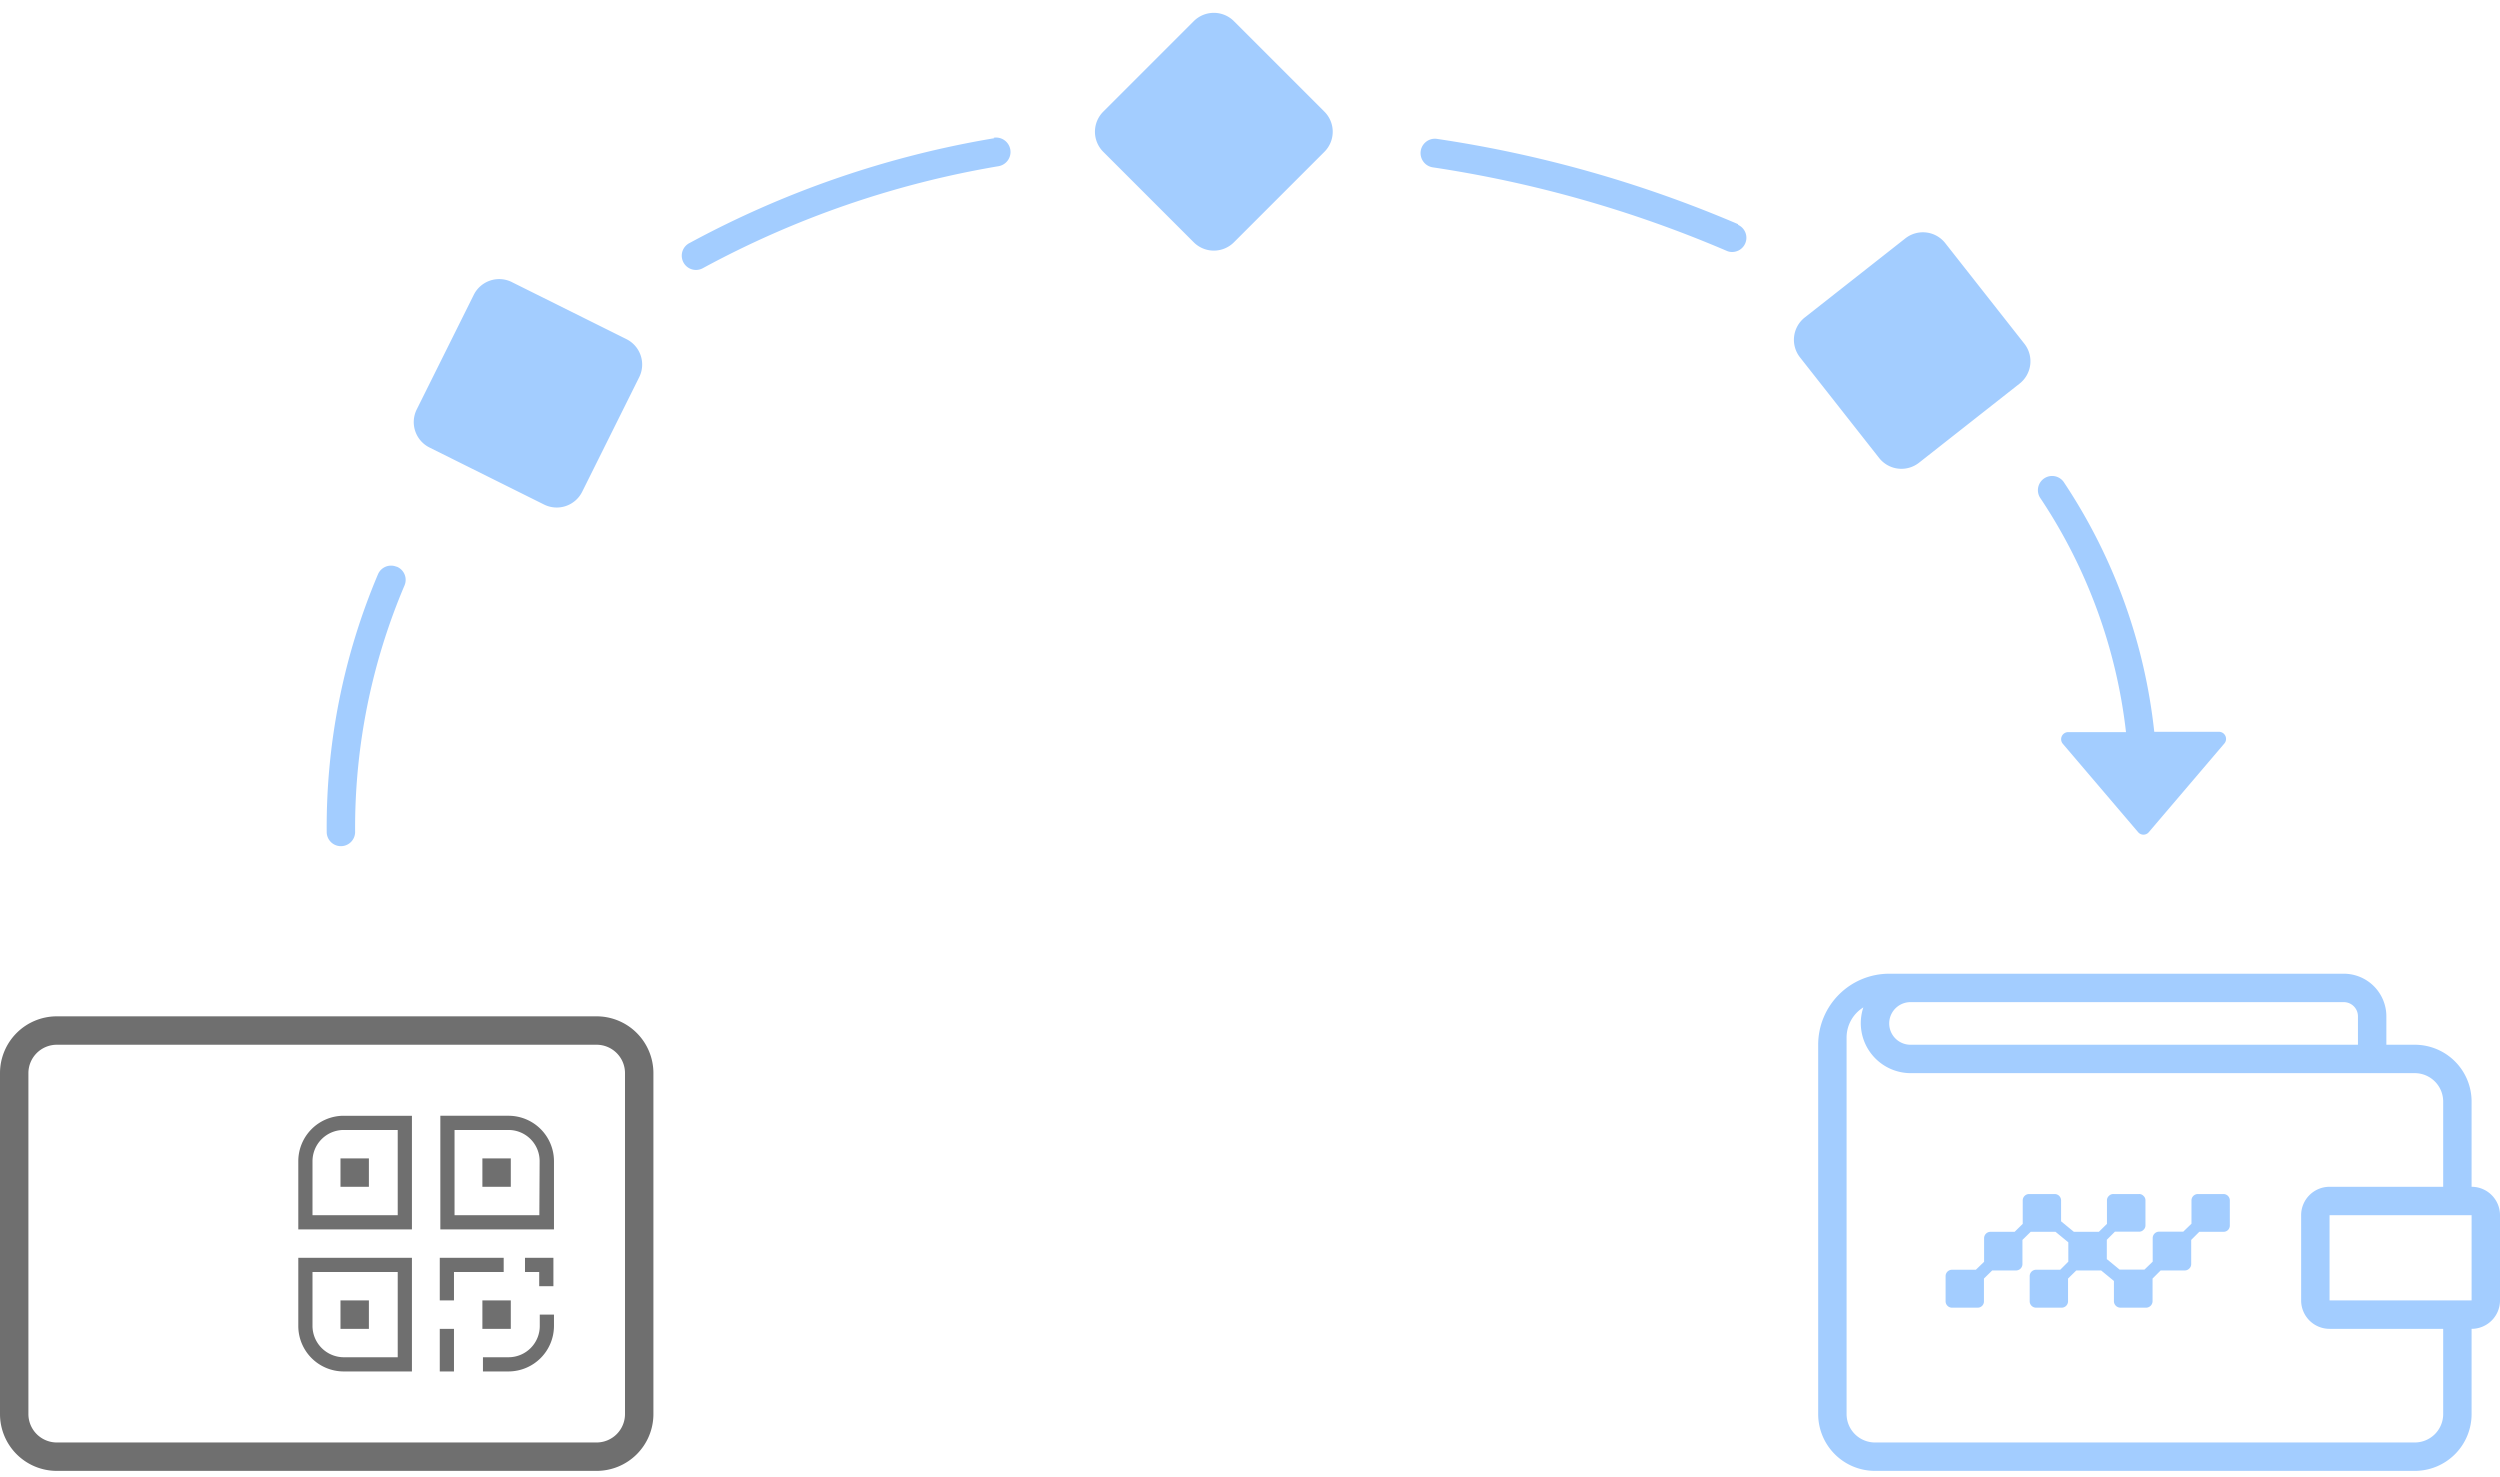 <svg xmlns="http://www.w3.org/2000/svg" width="176" height="104"><g fill-rule="evenodd"><g fill-rule="nonzero"><path d="M42 71.55H4a4 4 0 0 0-4 4v24a4 4 0 0 0 4 4h38a4 4 0 0 0 4-4v-24a4 4 0 0 0-4-4zm2 28a2 2 0 0 1-2 2H4a2 2 0 0 1-2-2v-24a2 2 0 0 1 2-2h38a2 2 0 0 1 2 2v24zm-20.03-18h2v2h-2v-2zm11.8-3H31v8h8v-4.8a3.2 3.2 0 0 0-3.23-3.2zm2.2 7H32v-6h3.8a2.19 2.19 0 0 1 2.19 2.2l-.02 3.8zm-14 6h2v2h-2v-2zM21 81.75v4.8h8v-8h-4.83a3.2 3.2 0 0 0-3.17 3.2zm7 3.8h-6v-3.8a2.2 2.2 0 0 1 2.21-2.2H28v6zm-7 7.8a3.2 3.2 0 0 0 3.2 3.2H29v-8h-8v4.8zm1-3.8h6v6h-3.83a2.21 2.21 0 0 1-2.17-2.2v-3.8zm14.96 0h1v1h1v-2h-2v1zm1.04 3.8a2.2 2.2 0 0 1-2.19 2.2H34v1h1.8a3.21 3.21 0 0 0 3.2-3.2v-.8h-1v.8zm-4.04-11.8h2v2h-2v-2zm0 10h2v2h-2v-2zm-3 2h1v3h-1v-3zm4.5-5h-4.5v3h1v-2h3.5v-1z" fill="#6F6F6F"/><path d="M156.52 84.05l.01.01a.45.45 0 0 1 .45.44v1.78a.44.44 0 0 1-.45.44h-1.7l-.57.57V89a.43.43 0 0 1-.14.31.44.44 0 0 1-.31.13h-1.7l-.57.57v1.6a.46.46 0 0 1-.46.45h-1.8a.46.46 0 0 1-.32-.13.45.45 0 0 1-.14-.32v-1.43l-.9-.74h-1.75l-.58.57v1.6a.45.45 0 0 1-.45.45h-1.8a.45.45 0 0 1-.45-.45v-1.77a.45.45 0 0 1 .45-.45h1.7l.57-.57v-1.36l-.9-.74h-1.75l-.58.57V89a.45.45 0 0 1-.45.44h-1.68l-.58.57v1.6a.44.44 0 0 1-.45.45h-1.8a.45.45 0 0 1-.45-.45v-1.77a.45.45 0 0 1 .45-.45h1.68l.58-.56v-1.66a.45.45 0 0 1 .45-.45h1.7l.57-.56V84.5a.45.45 0 0 1 .45-.44h1.8a.45.45 0 0 1 .45.44v1.48l.9.74h1.76l.57-.56V84.5a.41.41 0 0 1 .14-.31.42.42 0 0 1 .32-.13h1.8a.4.4 0 0 1 .31.13.41.41 0 0 1 .14.31v1.77a.41.41 0 0 1-.14.31.4.4 0 0 1-.31.13h-1.7l-.57.57v1.36l.9.74h1.75l.58-.56v-1.66a.45.45 0 0 1 .45-.45h1.7l.58-.56V84.5a.45.45 0 0 1 .45-.44h1.8zm17.48-.5a2 2 0 0 1 2 2v6a2 2 0 0 1-2 2v6a4 4 0 0 1-4 4h-38a4 4 0 0 1-4-4v-26a5 5 0 0 1 5-5h32a3 3 0 0 1 3 3v2h2a4 4 0 0 1 4 4v6zm-39.5-13a1.5 1.5 0 1 0 0 3H166v-2a1 1 0 0 0-1-1h-30.5zm37.5 29v-6h-8a2 2 0 0 1-2-2v-6a2 2 0 0 1 2-2h8v-6a2 2 0 0 0-2-2h-35.5a3.52 3.52 0 0 1-3.32-4.63 2.5 2.5 0 0 0-1.18 2.13v26.5a2 2 0 0 0 2 2h38a2 2 0 0 0 2-2zm2-8v-6h-10v6h10z" fill="#A3CDFF"/></g><path d="M36.035 19.86l8.066 4.015A2 2 0 0 1 45 26.555l-4.015 8.066a2 2 0 0 1-2.682.899l-8.066-4.015a2 2 0 0 1-.899-2.682l4.015-8.066a2 2 0 0 1 2.682-.899zm50.833-18.37l6.37 6.37a2 2 0 0 1 0 2.828l-6.37 6.37a2 2 0 0 1-2.828 0l-6.37-6.37a2 2 0 0 1 0-2.828l6.37-6.37a2 2 0 0 1 2.828 0zm50.077 15.626l5.57 7.082a2 2 0 0 1-.335 2.808l-7.082 5.57a2 2 0 0 1-2.808-.335l-5.57-7.082a2 2 0 0 1 .335-2.808l7.082-5.57a2 2 0 0 1 2.808.335zM156.16 51.52h.02a.5.5 0 0 1 .4.84l-5.3 6.22a.49.49 0 0 1-.76 0l-5.3-6.22a.5.5 0 0 1 .38-.82h4.07a37.25 37.25 0 0 0-6-16.43 1 1 0 0 1 .752-1.6 1 1 0 0 1 .908.49 39.26 39.26 0 0 1 6.33 17.52h4.5zm-33.8-35.74v.05a1 1 0 0 1-.4 1.91.92.92 0 0 1-.4-.08 84.32 84.32 0 0 0-20.7-5.88c-.357-.057-.657-.3-.786-.64s-.068-.72.16-1 .59-.42.946-.36a85.91 85.91 0 0 1 21.18 6zM70 9.73l-.05-.03c.552-.097 1.078.273 1.175.825s-.273 1.078-.825 1.175a67 67 0 0 0-20.82 7.18 1 1 0 0 1-1.458-.654 1 1 0 0 1 .538-1.126A68.88 68.88 0 0 1 70 9.73zM27.92 39.9v-.01a1 1 0 0 1 .56 1.32A43.66 43.66 0 0 0 25 58.57a1 1 0 1 1-2 0 45.61 45.61 0 0 1 3.61-18.14 1 1 0 0 1 1.31-.53z" fill="#A3CDFF"/></g></svg>